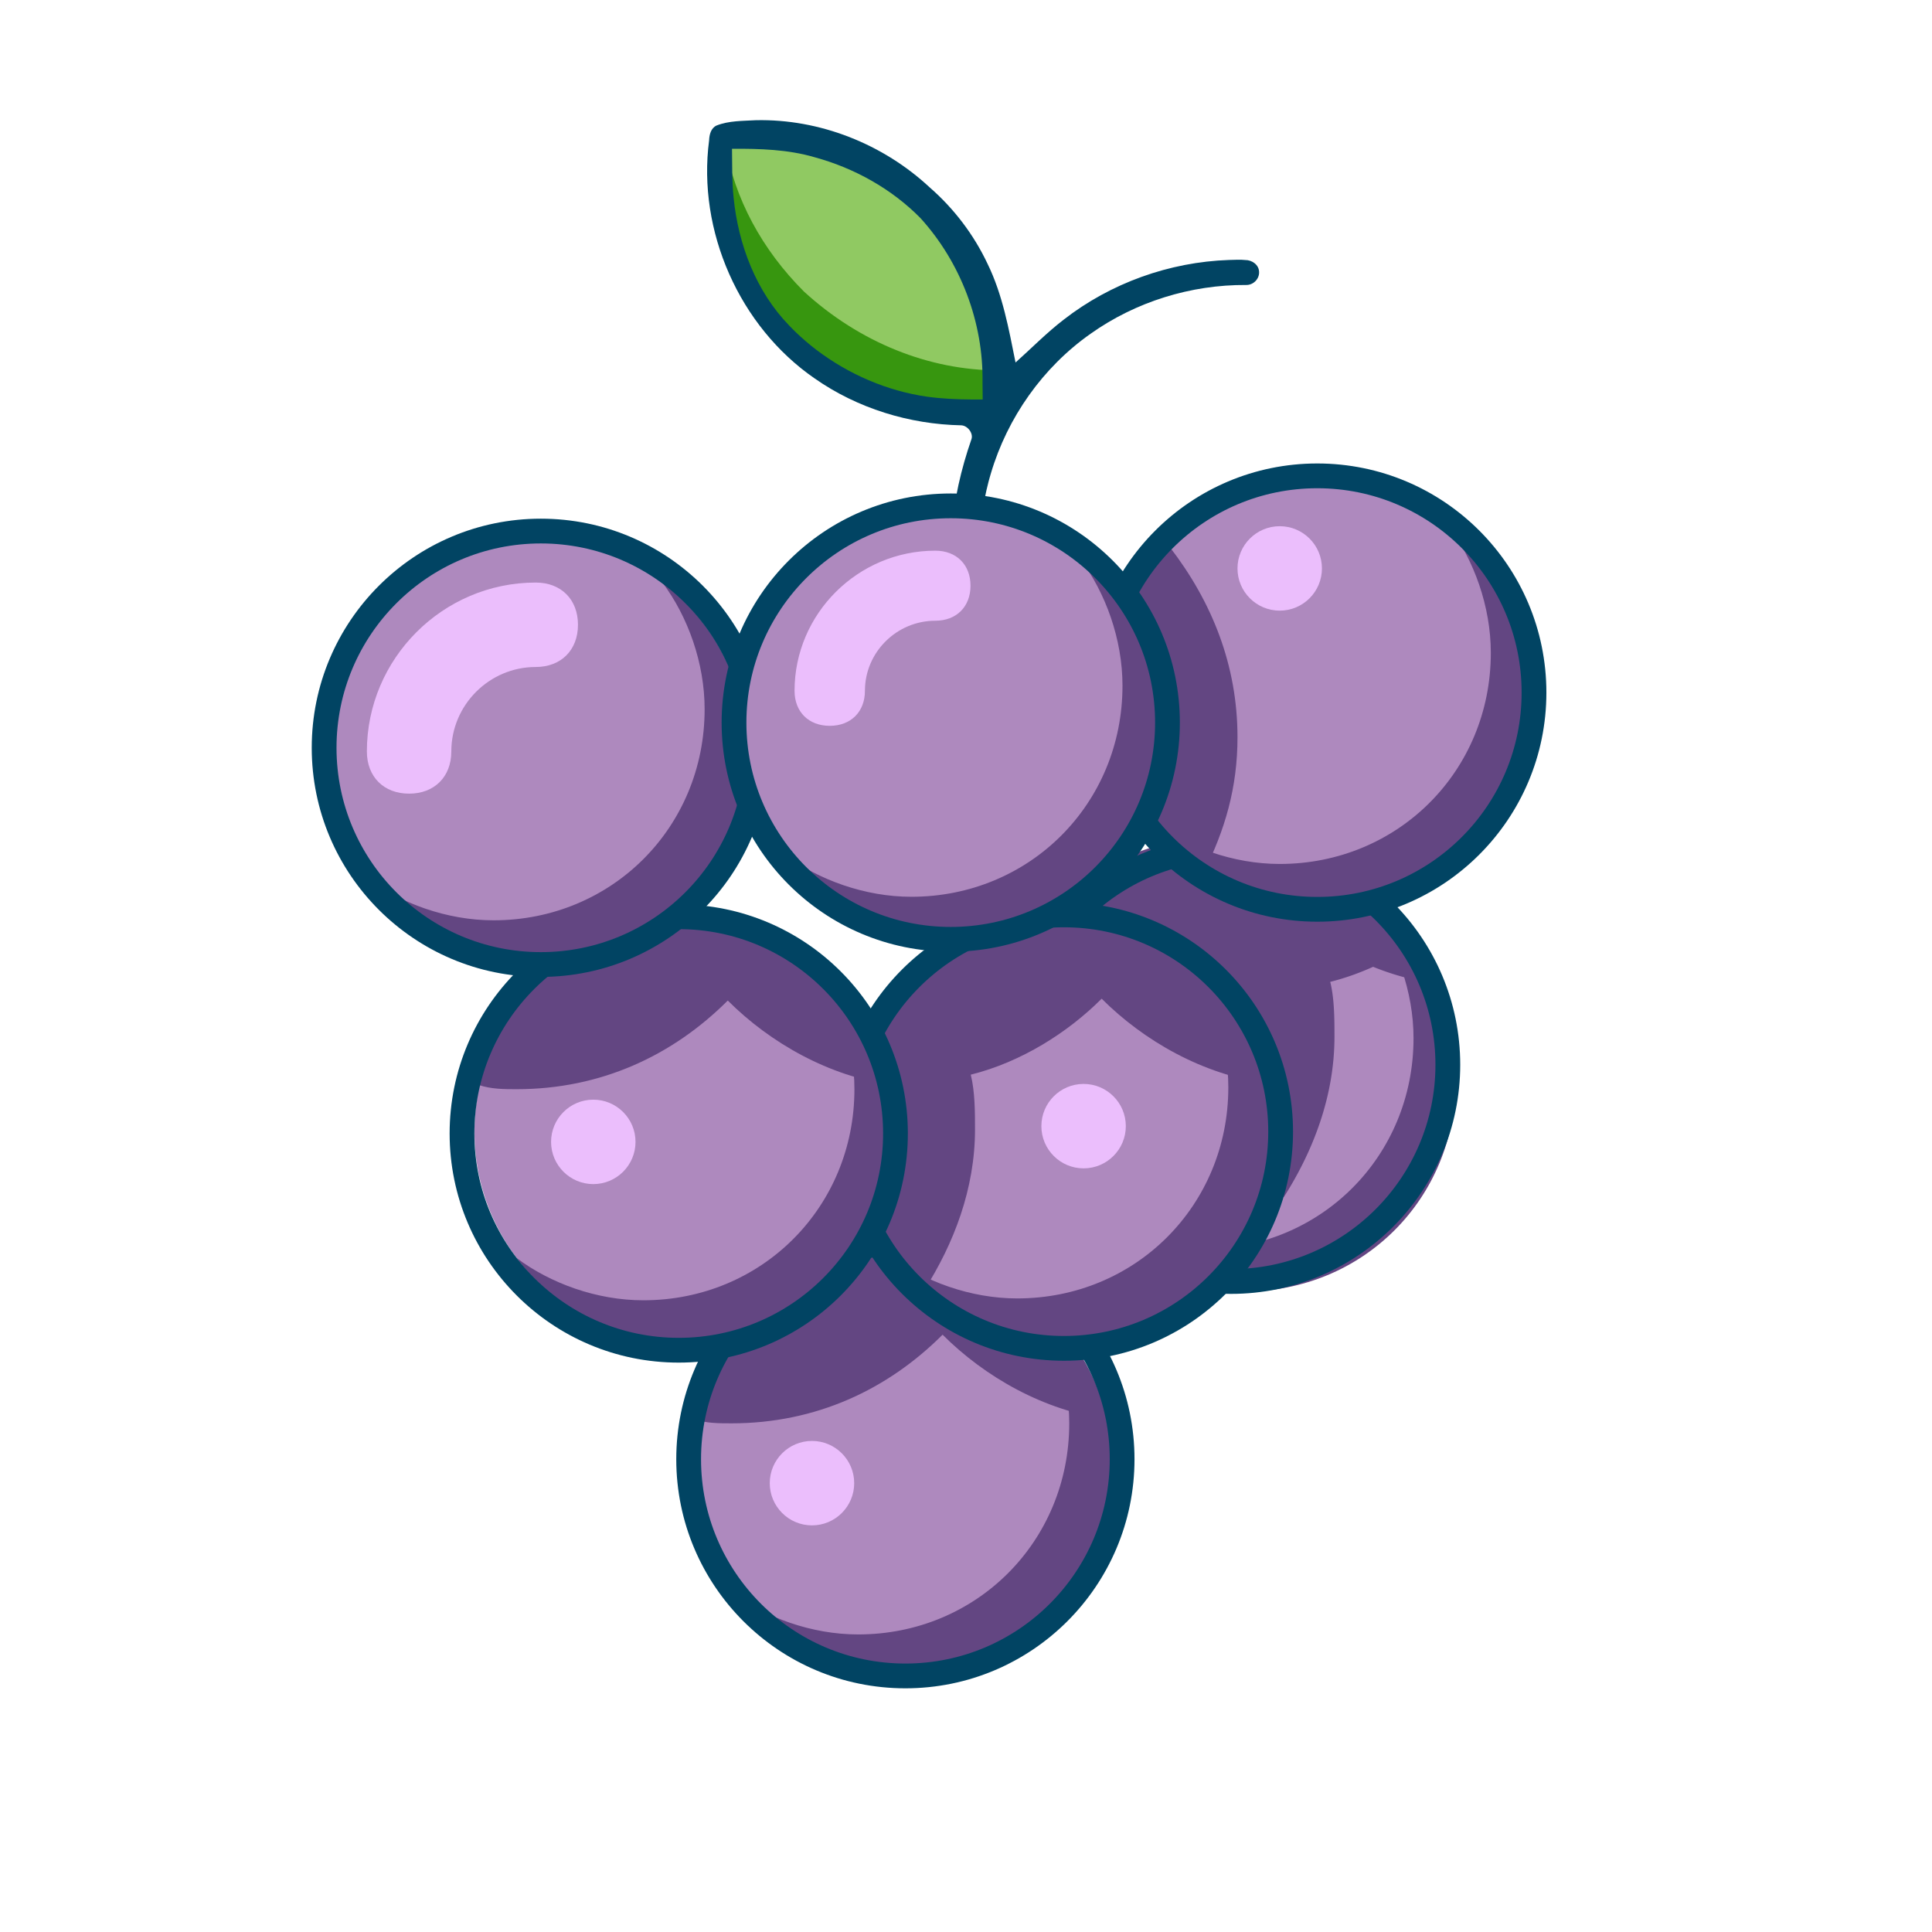 <?xml version="1.0" encoding="UTF-8" standalone="no"?>
<!-- Generator: Adobe Illustrator 16.0.0, SVG Export Plug-In . SVG Version: 6.00 Build 0)  -->

<svg
   version="1.1"
   id="grapes"
   x="0px"
   y="0px"
   width="312"
   height="312"
   viewBox="0 0 312 312"
   enable-background="new 0 0 243 311"
   xml:space="preserve"
   sodipodi:docname="icon.svg"
   inkscape:version="1.2.2 (b0a8486541, 2022-12-01)"
   inkscape:export-filename="48896-grape-vector.png"
   inkscape:export-xdpi="96"
   inkscape:export-ydpi="96"
   xmlns:inkscape="http://www.inkscape.org/namespaces/inkscape"
   xmlns:sodipodi="http://sodipodi.sourceforge.net/DTD/sodipodi-0.dtd"
   xmlns="http://www.w3.org/2000/svg"
   xmlns:svg="http://www.w3.org/2000/svg"><defs
   id="defs367"><linearGradient
   id="linearGradient2899"
   inkscape:swatch="solid"><stop
     style="stop-color:#0000ff;stop-opacity:1;"
     offset="0"
     id="stop2897" /></linearGradient><linearGradient
   id="linearGradient2230"
   inkscape:swatch="solid"><stop
     style="stop-color:#014463;stop-opacity:1;"
     offset="0"
     id="stop2228" /></linearGradient>
	
	
	
	
	
	
	
	
	
	
	
	
	
	
	
	
	
	
	
	
	
	
	
	
	
	
	
	
	
	
</defs><sodipodi:namedview
   id="namedview365"
   pagecolor="#ffffff"
   bordercolor="#000000"
   borderopacity="0.25"
   inkscape:showpageshadow="2"
   inkscape:pageopacity="0.0"
   inkscape:pagecheckerboard="0"
   inkscape:deskcolor="#d1d1d1"
   showgrid="false"
   inkscape:zoom="2.3311897"
   inkscape:cx="32.386897"
   inkscape:cy="156.7869"
   inkscape:window-width="1920"
   inkscape:window-height="1004"
   inkscape:window-x="0"
   inkscape:window-y="0"
   inkscape:window-maximized="1"
   inkscape:current-layer="grapes" />
<g
   id="g3422"
   style="display:inline"
   transform="translate(23.4,-21.6)"
   inkscape:label="7"><path
     fill="#ae89be"
     d="m 122,224.184 c 18.823,0 34.09,15.268 34.09,34.091 0,18.823 -15.267,34.09 -34.09,34.09 -18.826,0 -34.09,-15.267 -34.09,-34.09 0,-18.823 15.264,-34.091 34.09,-34.091"
     id="path3410"
     style="display:inline"
     inkscape:label="7-circle" /><path
     fill="#634682"
     d="m 142.454,231.002 c 4.088,5.453 6.818,12.957 6.818,20.454 0,19.089 -15.001,34.091 -34.091,34.091 -7.5,0 -15.001,-2.73 -20.454,-6.818 6.136,8.183 16.363,13.636 27.272,13.636 19.089,0 34.09,-15.001 34.09,-34.09 0.001,-10.907 -5.452,-21.134 -13.635,-27.273"
     id="path3412"
     style="display:inline"
     inkscape:label="7-b" /><path
     fill="#ebbefc"
     d="m 107.727,254.298 c 3.762,0 6.818,3.056 6.818,6.818 0,3.762 -3.056,6.817 -6.818,6.817 -3.762,0 -6.818,-3.056 -6.818,-6.817 0,-3.762 3.056,-6.818 6.818,-6.818"
     id="path3414"
     style="display:inline"
     inkscape:label="7-l" /><path
     fill="#634682"
     d="m 94.728,251.456 c 13.636,0 25.229,-5.453 34.091,-14.315 6.817,6.818 16.365,12.271 26.593,13.637 -3.409,-15.002 -17.045,-26.594 -33.411,-26.594 -16.363,0 -29.999,11.592 -33.408,26.594 2.043,0.678 4.091,0.678 6.135,0.678"
     id="path3416"
     style="display:inline"
     inkscape:label="7-t" /><circle
     style="opacity:1;fill:none;fill-opacity:1;stroke:#014463;stroke-width:4;stroke-dasharray:none;stroke-opacity:1;paint-order:normal"
     id="circle3420"
     cx="154.811"
     cy="257.248"
     r="35"
     inkscape:label="ring"
     transform="translate(-32)" /></g><g
   id="6"
   style="display:inline"
   transform="translate(76,-85.3)"><path
     fill="#ae89be"
     d="m 122,224.184 c 18.823,0 34.09,15.268 34.09,34.091 0,18.823 -15.267,34.09 -34.09,34.09 -18.826,0 -34.09,-15.267 -34.09,-34.09 0,-18.823 15.264,-34.091 34.09,-34.091"
     id="6-circle"
     style="display:inline" /><path
     fill="#634682"
     d="m 145.454,232.502 c 4.088,5.453 6.818,12.957 6.818,20.454 0,19.089 -15.001,34.091 -34.091,34.091 -7.5,0 -15.001,-2.73 -20.454,-6.818 6.136,8.183 16.363,13.636 27.272,13.636 19.089,0 34.09,-15.001 34.09,-34.09 0.001,-10.907 -5.452,-21.134 -13.635,-27.273"
     id="6-shadow"
     style="display:inline"
     inkscape:label="6-b" /><path
     id="6-t"
     style="display:inline;fill:#634682;fill-opacity:1"
     d="m 121.044,220.429 a 35.233,32.58 0 0 0 -20.102,5.98 34.312,32.381 0 0 0 -32.682,32.273 34.312,32.381 0 0 0 34.312,32.381 34.312,32.381 0 0 0 27.668,-13.365 c 0.356,0.315 0.713,0.628 1.082,0.93 4.773,-7.496 8.182,-16.358 8.182,-25.906 0,-2.73 4.6e-4,-6.139 -0.686,-8.861 2.378,-0.594 4.696,-1.425 6.926,-2.43 2.938,1.19 6.008,2.064 9.148,2.574 A 35.233,32.58 0 0 0 121.044,220.429 Z" /><circle
     style="opacity:1;fill:none;fill-opacity:1;stroke:#014463;stroke-width:4;stroke-dasharray:none;stroke-opacity:1;paint-order:normal"
     id="circle3387"
     cx="154.811"
     cy="257.248"
     r="35"
     inkscape:label="ring"
     transform="translate(-32)" /></g><g
   id="5"
   style="display:inline"
   transform="translate(15,-14.5)"><path
     fill="#ae89be"
     d="m 156.09,162.821 c 18.823,0 34.091,15.268 34.091,34.091 0,18.822 -15.268,34.09 -34.091,34.09 -18.822,0 -34.09,-15.268 -34.09,-34.09 0,-18.823 15.268,-34.091 34.09,-34.091"
     id="5-circle"
     style="display:inline" /><path
     fill="#634682"
     d="m 176.544,169.64 c 4.089,5.453 6.818,12.957 6.818,20.454 0,19.089 -15.001,34.09 -34.09,34.09 -7.497,0 -15.001,-2.729 -20.454,-6.818 6.139,8.184 16.365,13.637 27.271,13.637 19.09,0 34.091,-15.001 34.091,-34.09 0.001,-10.907 -5.452,-21.135 -13.636,-27.273"
     id="5-shadow"
     style="display:inline"
     inkscape:label="5-b" /><path
     fill="#634682"
     d="m 189.495,189.414 c -3.409,-15.001 -17.046,-26.593 -33.405,-26.593 -19.089,0 -34.09,15.001 -34.09,34.091 0,10.906 4.773,19.774 12.271,25.906 4.773,-7.496 8.183,-16.358 8.183,-25.906 0,-2.73 0,-6.14 -0.686,-8.862 8.183,-2.044 15.687,-6.818 21.14,-12.271 6.819,6.818 16.36,12.271 26.587,13.635"
     id="5-t"
     style="display:inline" /><path
     fill="#ebbefc"
     d="m 159.991,189.544 c 3.762,0 6.818,3.056 6.818,6.818 0,3.762 -3.056,6.817 -6.818,6.817 -3.762,0 -6.818,-3.056 -6.818,-6.817 0,-3.762 3.056,-6.818 6.818,-6.818"
     id="6-l"
     style="display:inline"
     inkscape:label="5-l" /><circle
     style="display:inline;opacity:1;fill:none;fill-opacity:1;stroke:#014463;stroke-width:4;stroke-dasharray:none;stroke-opacity:1;paint-order:normal"
     id="path2382"
     cx="156.811"
     cy="197.248"
     r="35"
     inkscape:label="ring" /></g><g
   id="4"
   style="display:inline"
   transform="translate(22.8,-14.2)"><path
     fill="#ae89be"
     d="m 87.91,162.821 c 18.826,0 34.09,15.268 34.09,34.091 0,18.822 -15.264,34.09 -34.09,34.09 -18.826,0 -34.09,-15.268 -34.09,-34.09 -10e-4,-18.823 15.263,-34.091 34.09,-34.091"
     id="4-circle"
     style="display:inline" /><path
     fill="#634682"
     d="m 108.364,169.64 c 4.091,5.453 6.818,12.957 6.818,20.454 0,19.089 -15.001,34.09 -34.09,34.09 -7.501,0 -15.001,-2.729 -20.454,-6.818 6.135,8.184 16.362,13.637 27.272,13.637 19.089,0 34.09,-15.001 34.09,-34.09 0,-10.907 -5.453,-21.135 -13.636,-27.273"
     id="4-shadow"
     inkscape:label="4-b" /><path
     fill="#634682"
     d="m 60.638,190.094 c 13.636,0 25.228,-5.453 34.09,-14.315 6.818,6.818 16.363,12.271 26.59,13.636 -3.409,-15.001 -17.045,-26.593 -33.408,-26.593 -16.363,0 -29.999,11.592 -33.408,26.593 2.044,0.679 4.091,0.679 6.136,0.679"
     id="4-t" /><path
     fill="#ebbefc"
     d="m 73.012,191.786 c 3.762,0 6.818,3.056 6.818,6.818 0,3.762 -3.056,6.817 -6.818,6.817 -3.762,0 -6.818,-3.056 -6.818,-6.817 0,-3.763 3.055,-6.818 6.818,-6.818"
     id="4-l"
     style="display:inline" /><circle
     style="display:inline;opacity:1;fill:none;fill-opacity:1;stroke:#014463;stroke-width:4;stroke-dasharray:none;stroke-opacity:1;paint-order:normal"
     id="circle3391"
     cx="86.811"
     cy="197.248"
     r="35"
     inkscape:label="ring" /></g><g
   id="1"
   style="display:inline"
   transform="translate(32.7,-14.2)"><path
     fill="#ae89be"
     d="m 53.819,101.458 c 18.826,0 34.09,15.267 34.09,34.09 0,18.827 -15.264,34.091 -34.09,34.091 -18.826,0 -34.09,-15.265 -34.09,-34.091 0,-18.822 15.264,-34.09 34.09,-34.09"
     id="1-circle"
     style="display:inline" /><path
     fill="#634682"
     d="m 74.273,108.276 c 4.092,5.453 6.818,12.954 6.818,20.454 0,19.089 -15.001,34.091 -34.09,34.091 -7.5,0 -15.001,-2.729 -20.455,-6.818 6.136,8.184 16.363,13.637 27.272,13.637 19.089,0 34.09,-15.002 34.09,-34.091 0.002,-10.91 -5.451,-21.137 -13.635,-27.273"
     id="1-shadow"
     style="display:inline"
     inkscape:label="1-b" /><path
     fill="#ebbefc"
     d="m 33.365,142.367 c -4.092,0 -6.818,-2.727 -6.818,-6.818 0,-15.001 12.271,-27.272 27.272,-27.272 4.092,0 6.818,2.727 6.818,6.818 0,4.092 -2.727,6.818 -6.818,6.818 -7.5,0 -13.636,6.136 -13.636,13.636 0,4.091 -2.726,6.818 -6.818,6.818"
     id="1-lt"
     style="display:inline" /><circle
     style="display:inline;opacity:1;fill:none;fill-opacity:1;stroke:#014463;stroke-width:4;stroke-dasharray:none;stroke-opacity:1;paint-order:normal"
     id="circle3394"
     cx="54.643"
     cy="134.961"
     r="35"
     inkscape:label="ring" /></g><g
   id="3"
   style="display:inline"
   transform="translate(23.3,-23.3)"><path
     fill="#ae89be"
     d="m 190.181,101.458 c 18.823,0 34.09,15.267 34.09,34.09 0,18.827 -15.267,34.091 -34.09,34.091 -18.823,0 -34.091,-15.265 -34.091,-34.091 0,-18.822 15.267,-34.09 34.091,-34.09"
     id="3-circle" /><path
     fill="#634682"
     d="m 210.635,108.276 c 4.088,5.453 6.818,12.954 6.818,20.454 0,19.089 -15.001,34.091 -34.091,34.091 -7.497,0 -15.001,-2.729 -20.454,-6.818 6.139,8.184 16.366,13.637 27.272,13.637 19.089,0 34.09,-15.002 34.09,-34.091 10e-4,-10.91 -5.453,-21.137 -13.635,-27.273"
     id="3-shadow"
     style="display:inline" /><path
     fill="#634682"
     d="m 156.09,135.548 c 0,11.592 6.14,22.499 15.001,28.638 3.409,-6.818 5.453,-13.637 5.453,-21.82 0,-11.592 -4.088,-21.819 -10.906,-30.681 -6.139,6.136 -9.548,15.002 -9.548,23.863"
     id="3-l" /><path
     fill="#ebbefc"
     d="m 183.362,108.276 c 3.762,0 6.818,3.056 6.818,6.818 0,3.766 -3.057,6.818 -6.818,6.818 -3.761,0 -6.818,-3.053 -6.818,-6.818 0,-3.761 3.057,-6.818 6.818,-6.818"
     id="3-lt"
     style="display:inline" /><circle
     style="display:inline;opacity:1;fill:none;fill-opacity:1;stroke:#014463;stroke-width:4;stroke-dasharray:none;stroke-opacity:1;paint-order:normal"
     id="circle3400"
     cx="189.427"
     cy="135.146"
     r="35"
     inkscape:label="ring" /></g><g
   id="root-leaf"
   transform="matrix(1.099,0,0,1.099,27.967,0.763)"
   inkscape:label="leaf"><path
     fill="#90c962"
     d="m 122,60.55 c 0,-10.91 -4.092,-21.137 -11.592,-29.316 -8.18,-7.501 -18.407,-11.592 -29.316,-11.592 0,10.91 4.091,21.137 11.592,29.316 7.497,8.183 18.406,11.592 29.316,11.592"
     id="light-green"
     style="display:inline" /><path
     fill="#37960f"
     d="M 121.317,53.732 C 111.09,53.732 100.863,49.64 92.68,42.14 86.545,36.004 82.453,28.504 81.092,20.324 h -0.683 c 0,10.91 4.091,21.137 11.592,29.316 8.862,6.818 19.089,10.91 29.999,10.91 0,-2.044 0,-4.774 -0.683,-6.818"
     id="deep-green"
     style="display:inline" /><path
     id="root"
     style="display:inline;fill:#014463;fill-opacity:1;stroke-width:0.826"
     d="m 122.075,28.012 c -2.137,0.126 -4.368,0.064 -6.384,0.868 -0.893,0.433 -1.139,1.471 -1.176,2.375 -1.928,14.636 4.881,30.071 17.044,38.456 6.899,4.831 15.281,7.406 23.683,7.57 1.06,0.06 1.971,1.328 1.628,2.256 -1.673,4.821 -2.837,9.833 -3.189,14.932 -0.148,1.53 -0.072,3.068 0.105,4.591 0.977,0.493 2.139,0.948 3.21,0.449 0.357,-0.25 0.992,-0.392 1.116,-0.812 0.221,-2.205 0.111,-4.431 0.441,-6.628 0.223,-1.91 0.593,-3.802 1.077,-5.663 0.084,-0.305 0.25,-0.937 0.384,-1.362 2.674,-9.026 8.395,-17.14 16.109,-22.557 7.276,-5.161 16.194,-7.928 25.11,-7.867 1.152,0.03 2.174,-0.992 2.087,-2.152 -0.048,-1.13 -1.161,-1.894 -2.235,-1.878 -0.77,-0.092 -1.771,-0.023 -2.627,-0.009 -9.613,0.329 -19.099,3.725 -26.69,9.64 -2.753,2.116 -5.185,4.606 -7.772,6.916 -1.092,-5.417 -2.076,-10.946 -4.527,-15.952 -2.215,-4.697 -5.42,-8.912 -9.335,-12.321 C 142.615,31.856 132.376,27.787 122.075,28.012 Z m -3.865,4.612 c 4.473,-0.019 9.011,0.099 13.335,1.367 6.398,1.743 12.409,5.082 17.08,9.809 6.524,7.179 10.202,16.872 10.037,26.576 0.009,0.912 0.019,1.823 0.028,2.735 -2.437,0.013 -4.758,-0.02 -7.195,-0.245 -0.466,-0.049 -1.213,-0.125 -1.781,-0.207 -6.49,-0.93 -12.701,-3.629 -17.913,-7.591 -1.143,-0.874 -2.234,-1.815 -3.274,-2.809 -0.268,-0.268 -0.75,-0.736 -1.086,-1.095 -5.352,-5.518 -8.212,-13.072 -8.971,-20.639 -0.279,-2.623 -0.219,-5.269 -0.26,-7.9 z"
     transform="matrix(0.91,0,0,0.91,-25.456,-8.522)"
     inkscape:label="branch" /></g><g
   id="2"
   style="display:inline"
   transform="translate(32,-18)"><path
     fill="#ae89be"
     d="m 122,101.458 c 18.823,0 34.09,15.267 34.09,34.09 0,18.827 -15.267,34.091 -34.09,34.091 -18.826,0 -34.09,-15.265 -34.09,-34.091 0,-18.822 15.264,-34.09 34.09,-34.09"
     id="2-circle" /><path
     fill="#634682"
     d="m 142.454,108.276 c 4.088,5.453 6.818,12.954 6.818,20.454 0,19.089 -15.001,34.091 -34.091,34.091 -7.5,0 -15.001,-2.729 -20.454,-6.818 6.136,8.184 16.363,13.637 27.272,13.637 19.089,0 34.09,-15.002 34.09,-34.091 0.001,-10.91 -5.452,-21.137 -13.635,-27.273"
     id="2-shadow"
     inkscape:label="2-b" /><path
     fill="#ebbefc"
     d="m 101.995,135.214 c -3.411,0 -5.683,-2.263 -5.683,-5.657 0,-12.447 10.229,-22.628 22.733,-22.628 3.408,0 5.683,2.263 5.683,5.657 0,3.395 -2.276,5.657 -5.683,5.657 -6.252,0 -11.367,5.091 -11.367,11.314 0,3.394 -2.273,5.657 -5.683,5.657"
     id="2-lt"
     style="stroke-width:0.832" /><circle
     style="display:inline;opacity:1;fill:none;fill-opacity:1;stroke:#014463;stroke-width:4;stroke-dasharray:none;stroke-opacity:1;paint-order:normal"
     id="circle3397"
     cx="121.536"
     cy="134.692"
     r="35"
     inkscape:label="ring" /></g>
</svg>
